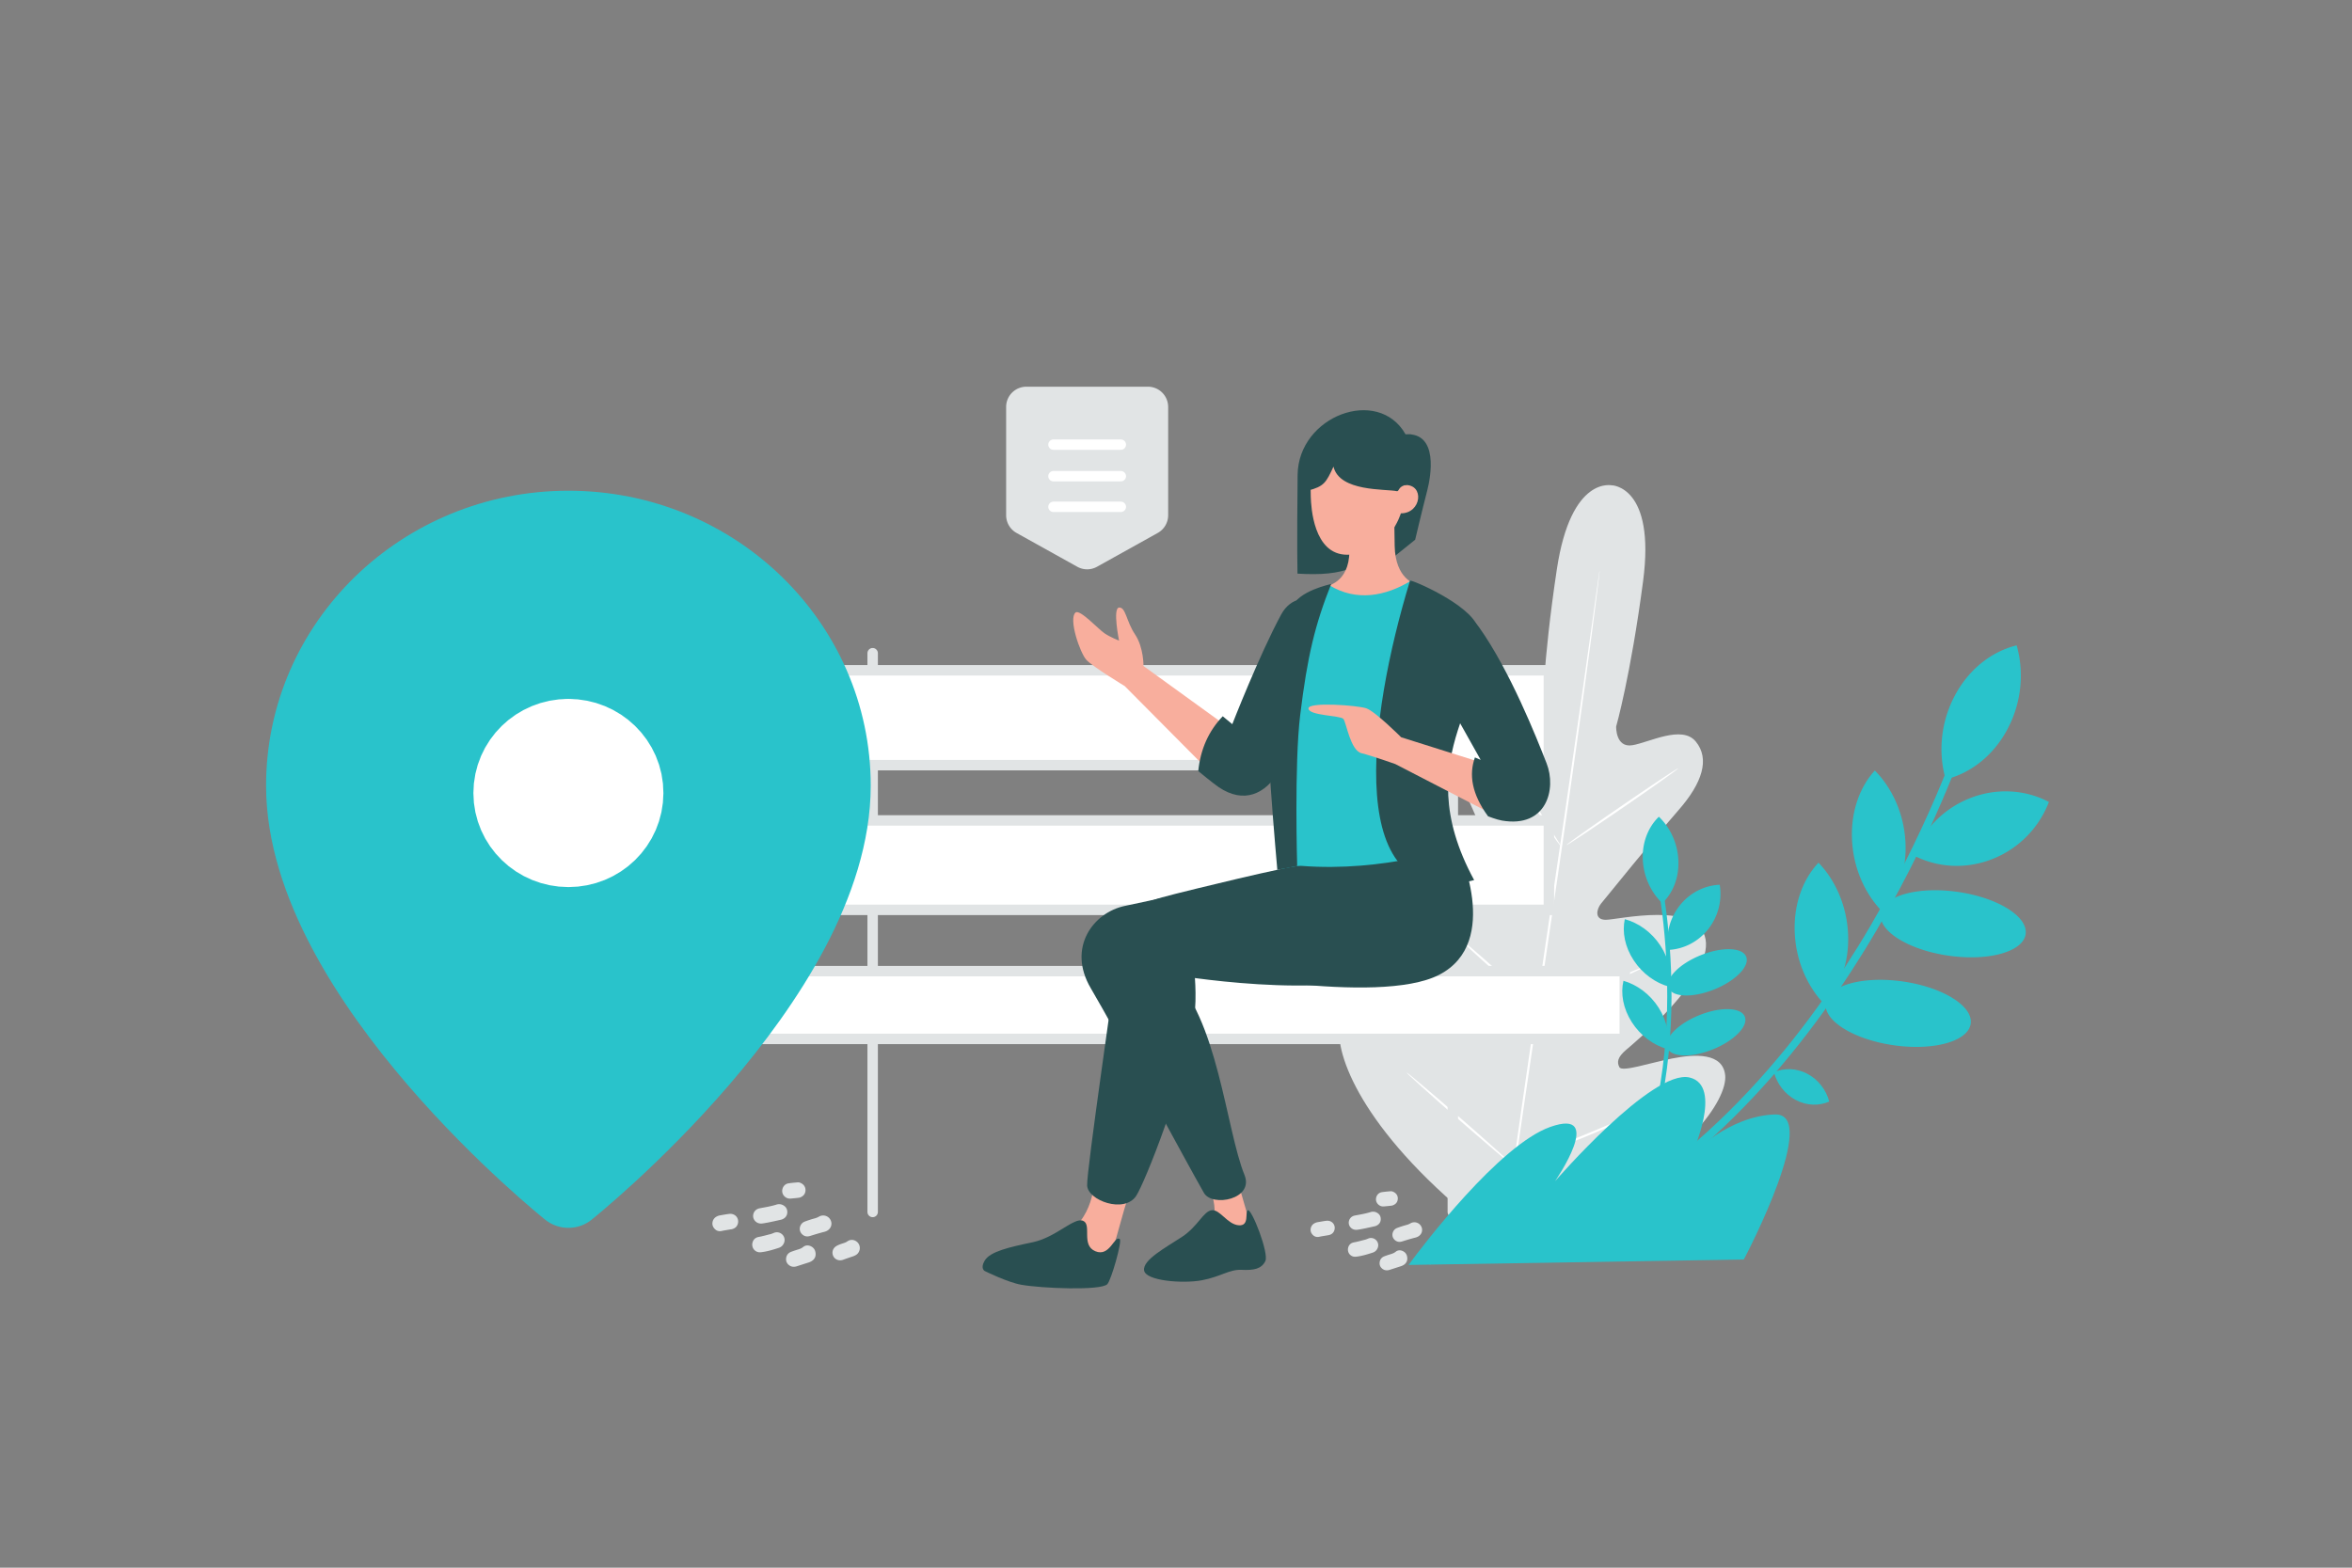 <svg width="900" height="600" viewBox="0 0 900 600" fill="none" xmlns="http://www.w3.org/2000/svg"><rect x="0" y="0" width="900" height="600" fill="#808080" stroke="none"/><path fill="transparent" d="M0 0h900v600H0z"/><path d="M617.068 185.807s-15.873-4.26-21.345 32.129c-5.472 36.388-5.511 56.321-5.511 56.321s-2.01 7.912-7.911 5.142c-5.901-2.771-16.057-12.803-22.945-8.094-7.14 4.888-6.795 14.559-.976 27.004 5.818 12.445 17.563 40.154 18.617 42.672 1.039 2.459.824 6.678-3.497 5.431-4.322-1.247-32.045-17.016-38.735-3.419-6.704 13.6 15.208 45.595 17.533 49.133 2.325 3.539 2.127 5.459.604 7.038-1.523 1.579-10.347-4.601-18.411-8.77-8.063-4.169-18.153-7.573-21.36.597-3.207 8.169 3.93 35.277 43.554 69.947l19.41 14.863 22.831-9.044c47.674-22.332 62.047-46.406 61.225-55.142-.821-8.736-11.454-8.26-20.363-6.49-8.909 1.77-19.098 5.26-20.124 3.319-1.026-1.94-.695-3.833 2.521-6.593 3.216-2.761 33.129-27.422 30.457-42.356-2.668-14.918-33.675-7.449-38.172-7.462-4.494.001-3.521-4.105-1.847-6.183 1.711-2.12 20.686-25.496 29.717-35.844 9.036-10.333 12.044-19.541 6.537-26.214-5.303-6.444-17.852.4-24.286 1.428-6.434 1.028-6.171-7.145-6.171-7.145s5.498-19.164 10.312-55.645c4.814-36.481-12.018-36.703-12.018-36.703" fill="#E1E4E5"/><path d="M575.69 470.688c3.631-26.781 8.968-63.734 15.014-104.534 6.036-40.78 11.458-77.709 15.253-104.471 1.881-13.353 3.397-24.171 4.454-31.685.523-3.716.934-6.612 1.219-8.618.14-.956.257-1.699.333-2.242.088-.498.143-.766.143-.766s-.011.256-.061.776c-.062.539-.145 1.289-.252 2.251-.251 2.014-.614 4.912-1.07 8.642-.935 7.497-2.365 18.34-4.19 31.725-3.631 26.781-8.972 63.72-15.004 104.515-6.031 40.796-11.468 77.729-15.248 104.487" fill="#fff"/><path d="M573.004 285.925c.055-.031.438.452 1.128 1.375.687.908 1.632 2.252 2.777 3.924 2.292 3.357 5.341 8.063 8.607 13.343 3.179 5.193 6.069 9.893 8.291 13.523.998 1.599 1.837 2.957 2.534 4.084.606.961.912 1.512.857 1.542-.055.031-.453-.448-1.139-1.356a114.88 114.88 0 0 1-2.751-3.947c-2.266-3.38-5.249-8.135-8.497-13.404l-8.383-13.451c-.998-1.599-1.851-2.953-2.548-4.08-.61-.976-.916-1.527-.876-1.553zm26.453 37.487c-.129-.187 9.305-6.908 21.081-14.985 11.773-8.091 21.434-14.494 21.563-14.307.13.187-9.308 6.894-21.081 14.985-11.787 8.095-21.434 14.494-21.563 14.307zm-12.091 62.23c-.016-.059.588-.284 1.672-.67 1.264-.417 2.82-.929 4.649-1.546 3.923-1.304 9.349-3.138 15.255-5.369 5.909-2.217 11.193-4.408 15.018-6.018 1.778-.745 3.284-1.386 4.521-1.908 1.067-.444 1.676-.654 1.702-.614.031.055-.535.365-1.56.909a114.207 114.207 0 0 1-4.424 2.15 215.296 215.296 0 0 1-14.955 6.254 223.777 223.777 0 0 1-15.377 5.149c-1.996.582-3.62 1.018-4.732 1.3-1.126.285-1.754.422-1.769.363zm-31.381-28.651c.036-.041.509.307 1.355.982.831.68 2.015 1.675 3.471 2.915 2.915 2.495 6.9 5.968 11.262 9.847a855.159 855.159 0 0 1 11.106 10.031c1.409 1.3 2.531 2.36 3.304 3.118.769.744 1.173 1.189 1.137 1.231-.037.041-.51-.307-1.355-.982-.831-.68-2.016-1.676-3.471-2.915a824.97 824.97 0 0 1-11.263-9.847c-4.362-3.879-8.289-7.432-11.091-10.035-1.408-1.3-2.531-2.36-3.304-3.118-.783-.74-1.202-1.181-1.151-1.227zm-17.656 53.578c.037-.041.649.412 1.72 1.28 1.181.981 2.685 2.224 4.463 3.725a1302.5 1302.5 0 0 1 14.526 12.517c5.64 4.929 10.721 9.422 14.369 12.701 1.717 1.566 3.163 2.887 4.296 3.928.995.937 1.538 1.487 1.501 1.529-.036.041-.648-.412-1.719-1.28-1.181-.981-2.685-2.224-4.464-3.725a1312.828 1312.828 0 0 1-14.525-12.517 1462.149 1462.149 0 0 1-14.369-12.701 1498.884 1498.884 0 0 1-4.296-3.929c-1.01-.932-1.538-1.486-1.502-1.528zm40.131 34.55c-.016-.059.739-.372 2.102-.895 1.525-.567 3.481-1.297 5.828-2.163 4.919-1.84 11.72-4.391 19.136-7.422a626.473 626.473 0 0 0 18.884-8.066 864.715 864.715 0 0 0 5.686-2.521c1.347-.582 2.102-.895 2.132-.84.031.055-.685.452-1.99 1.134a169.46 169.46 0 0 1-5.589 2.764 349.786 349.786 0 0 1-18.806 8.298 352.658 352.658 0 0 1-19.258 7.202c-2.496.843-4.52 1.496-5.926 1.92-1.39.42-2.173.63-2.199.589z" fill="#fff"/><path d="M333.928 463.853V250m222 213.853V250" stroke="#E1E4E5" stroke-width="4" stroke-linecap="round" stroke-linejoin="round"/><path fill-rule="evenodd" clip-rule="evenodd" d="M297.047 348.23h295.64V314h-295.64v34.23zm0-55.383h295.64v-36.304h-295.64v36.304z" fill="#fff" stroke="#E1E4E5" stroke-width="4"/><path fill-rule="evenodd" clip-rule="evenodd" d="M268 397.618h353.733v-25.934H268v25.934z" fill="#fff"/><path fill-rule="evenodd" clip-rule="evenodd" d="M268 397.618h353.733v-25.934H268v25.934z" fill="#fff" stroke="#E1E4E5" stroke-width="4"/><path fill-rule="evenodd" clip-rule="evenodd" d="M461.328 450.714s6.833 13.801 1.232 18.15c-5.61 4.349-20.428 12.5-20.428 12.5l39.258-2.467-8.727-30.098-11.335 1.915z" fill="#F8AE9D"/><path fill-rule="evenodd" clip-rule="evenodd" d="M477.501 463.202c-1.236.59.796 6.135-3.551 5.745-4.345-.388-7.074-6.12-10.278-5.747-3.206.371-5.24 6.143-11.342 10.163-6.1 4.021-15.146 8.816-14.54 12.858.606 4.043 14.841 5.125 22.053 3.787 7.211-1.337 10.578-4.236 15.256-4.005 4.679.231 7.619-.342 9.086-3.346 1.466-3.005-5.259-20.135-6.684-19.455zm42.965-134.121c-11.885.531-78.033 15.161-90.051 17.647-12.019 2.486-22.179 15.936-13.015 31.51 10.293 17.483 36.851 67.134 43.299 78.327 3.192 5.54 19.293 2.434 15.511-6.865-7.051-17.333-10.325-60.877-28.3-76.754 0 0 60.45 10.521 86.561-1.53 18.978-8.76 14.684-43.618-14.005-42.335z" fill="#294F51"/><path fill-rule="evenodd" clip-rule="evenodd" d="M437.558 254.893s.134-7.065-3.249-12.119c-3.382-5.054-3.517-10.422-6.077-10.246-2.56.176-.025 12.653-.025 12.653s-3.248-1.241-5.582-2.81c-2.333-1.57-9.409-9.308-11.063-7.937-2.803 2.336 1.712 15.516 4.172 18.151 2.468 2.636 14.646 10.001 14.646 10.001l35.864 36.13 5.362-19.18-34.048-24.643z" fill="#F8AE9D"/><path fill-rule="evenodd" clip-rule="evenodd" d="M509.292 251.704c-5.529 12.823-15.652 36.379-19.825 43.407-5.23 8.801-13.477 12.679-23.133 6.149-2.02-1.366-7.822-6.145-7.822-6.145.858-8.365 3.984-15.357 9.371-20.978l3.658 3.027s10.376-26.597 18.722-42.005c7.229-13.33 27.444-2.949 19.029 16.545zm23.895-49.775v11.347l8.332-6.709s2.561-10.871 4.644-18.945c1.306-5.064 4.489-22.199-8.323-21.397-10.495-18.5-41.06-7.05-41.303 15.552-.293 27.185-.054 37.769-.054 37.769 17.284.992 27.012-1.507 36.704-17.617z" fill="#294F51"/><path fill-rule="evenodd" clip-rule="evenodd" d="M541.7 223.533s-7.751-1.82-8.02-14.521c-.269-12.7-.08-17.035-.08-17.035l-17.074-.309s-.185 14.155-.188 19.275c-.007 12.448-9.162 13.469-9.162 13.469s1.565 10.27 17.035 11.14c12.079.681 17.489-12.019 17.489-12.019z" fill="#F8AE9D"/><path fill-rule="evenodd" clip-rule="evenodd" d="M537.58 185.635c7.617-.295 6.374 10.855-1.538 10.84 0 0-4.595 15.838-20.55 15.838-12.957 0-13.8-18.46-13.918-22.143-.126-3.926-.142-16.826-.142-16.826l36.445-.017-.297 12.308z" fill="#F8AE9D"/><path fill-rule="evenodd" clip-rule="evenodd" d="M538.169 185.561c-3.156.521-2.773 2.611-3.632 2.428-4.358-.927-21.999.296-24.271-9.405-2.826 6.06-3.517 7.55-9.741 9.177v-17.76l39.365-3.775s-.611 19.151-1.721 19.335z" fill="#294F51"/><path fill-rule="evenodd" clip-rule="evenodd" d="M539.967 222.234c-9.728 5.957-20.973 8.142-31.441 1.672-17.084 33.685-21.341 73.876-17.232 118.298 24.911 9.862 45.848 7.922 63.672-3.35l-14.999-116.62z" fill="#29c3cb"/><path fill-rule="evenodd" clip-rule="evenodd" d="M418.743 451.269s.206 16.243-13.178 22.316c-13.376 6.072-22.906 5.706-21.693 10.401 1.213 4.695 36.029 4.505 39.281.833 2.771-3.123 8.797-32.207 10.456-29.983l-14.866-3.567z" fill="#F8AE9D"/><path fill-rule="evenodd" clip-rule="evenodd" d="M428.465 474.208c-2.051-1.476-3.776 7.035-9.348 4.668-5.571-2.366-1.178-10.189-4.684-11.632-3.506-1.443-10.277 6.315-19.27 8.2-8.992 1.884-16.293 3.534-18.368 7.034-1.788 3.008 0 3.97 0 3.97s8.657 4.323 14.036 5.275c7.814 1.382 30.4 2.302 32.874-.218 1.52-1.546 5.785-16.558 4.76-17.297zM557.704 324.06s17.279 36.49-7.003 49.021c-23.483 12.117-93.783-2.215-93.783-2.215s1.257 10.114 0 19.134c-3.281 23.559-18.884 62.809-22.185 67.741-4.566 6.82-18.473 1.677-18.734-4.002-.262-5.679 10.483-78.208 12.117-92.039 1.626-13.831 6.758-15.84 21.749-19.621 3.444-.869 44.169-10.99 47.9-10.695 32.056 2.535 59.939-7.324 59.939-7.324z" fill="#294F51"/><path fill-rule="evenodd" clip-rule="evenodd" d="M539.541 222.261c-16.11 52.773-25.771 127.592 24.543 114.576-26.727-49.21 9.607-71.358 1.371-96.79-2.815-8.696-25.704-18.469-25.914-17.786zm-30.163 1.275c-6.148 15.42-9.103 27.518-11.86 50.151-2.299 18.85-1.148 57.749-1.148 57.749l-7.598 1.494s-5.431-60.097-3.615-67.835c3.047-12.984 5.112-20.571 9.135-32.441 2.217-6.515 15.086-9.118 15.086-9.118z" fill="#294F51"/><path fill-rule="evenodd" clip-rule="evenodd" d="M536.16 282.172s-9.919-9.932-13.355-11.085c-3.435-1.152-22.252-2.537-22.125.067.144 2.791 12.253 2.63 13.373 4.003 1.119 1.372 2.676 12.057 6.909 13.11 4.224 1.054 12.98 4.172 12.98 4.172l38.977 20.139-4.152-20.137-32.607-10.269z" fill="#F8AE9D"/><path fill-rule="evenodd" clip-rule="evenodd" d="M566.014 240.119c11.823 16.686 21.917 42.103 25.791 52.013 3.875 9.909-.033 24.856-17.071 21.921-2.029-.349-5.328-1.633-5.328-1.633-6.265-8.588-7.364-15.96-5.026-22.525l2.204.93s-16.934-30.015-21.069-38.061c-6.907-13.438 10.085-27.347 20.499-12.645z" fill="#294F51"/><path d="M517.802 470.469c-1.016-.413-1.71-1.433-1.703-2.5a2.779 2.779 0 0 1 1.802-2.601c.299-.11.62-.165.936-.223 1.89-.353 3.786-.671 5.628-1.251a3.008 3.008 0 0 1 2.407.23c1.018.551 1.516 1.431 1.476 2.563-.042 1.137-.647 1.956-1.682 2.436a2.94 2.94 0 0 1-.609.202c-2.164.48-4.322.995-6.518 1.318-.601.089-1.178.058-1.737-.174zm9.373 7.159c-.349.874-1.006 1.491-1.862 1.772-2.105.686-4.235 1.335-6.445 1.582-2.018.222-3.504-1.579-2.976-3.514.303-1.107 1.093-1.779 2.199-1.976 1.428-.253 2.8-.671 4.203-1.005.446-.107.855-.295 1.275-.465a2.764 2.764 0 0 1 3.031.638c.771.786.993 1.941.575 2.968zm5.856-6.099c.308-.761.857-1.273 1.619-1.561a36.649 36.649 0 0 1 3.5-1.127 6.091 6.091 0 0 0 1.544-.626 2.968 2.968 0 0 1 4.171 1.22c.746 1.489.104 3.227-1.464 3.947a4.115 4.115 0 0 1-.675.252c-1.758.44-3.494.967-5.223 1.51-1.072.335-2.061.153-2.881-.653-.801-.792-1.018-1.913-.591-2.962zm3.618 7.229c1.218.536 1.748 1.45 1.848 2.619.098 1.157-.364 2.087-1.342 2.727a4.78 4.78 0 0 1-1.157.539c-1.427.454-2.844.918-4.271 1.372-.909.286-1.801.248-2.609-.307-.888-.614-1.313-1.483-1.193-2.556.123-1.129.759-1.93 1.823-2.339a39.284 39.284 0 0 1 2.509-.843c.638-.196 1.232-.424 1.773-.869.801-.667 1.75-.689 2.619-.343zm17.477 1.802c-.246.611-.646 1.108-1.227 1.431a5.712 5.712 0 0 1-1.015.462c-1.192.389-2.371.81-3.55 1.23-1.787.635-3.538-.413-3.767-2.213-.142-1.129.421-2.193 1.496-2.786.799-.441 1.663-.726 2.527-.998.463-.146.888-.326 1.289-.608 1.088-.763 2.38-.689 3.41.146.975.793 1.316 2.146.837 3.336zm-52.407-10.985c.279-.611.679-1.061 1.232-1.364a3.808 3.808 0 0 1 1.2-.438c1.128-.188 2.259-.414 3.397-.546 2.063-.237 3.603 1.496 3.089 3.476-.267 1.037-.984 1.687-2.009 1.97-.329.091-.682.114-1.021.181-.915.173-1.842.282-2.754.495-1.078.255-2.013-.087-2.714-.948-.709-.857-.792-1.832-.42-2.826zm31.392-13.447c1.126.478 1.769 1.432 1.765 2.539-.007 1.191-.573 2.026-1.633 2.535a2.369 2.369 0 0 1-.759.237c-1.01.121-2.015.23-3.025.305a2.666 2.666 0 0 1-1.609-.406c-.984-.615-1.484-1.697-1.289-2.81.201-1.129 1.014-2.044 2.129-2.232 1.102-.186 2.225-.266 3.338-.37.405-.04.799.058 1.083.202zm-243.108 11.925c-1.084-.441-1.824-1.53-1.817-2.669a2.965 2.965 0 0 1 1.924-2.776c.318-.118.661-.177.998-.238 2.018-.377 4.042-.716 6.008-1.336a3.215 3.215 0 0 1 2.57.246c1.086.588 1.618 1.528 1.575 2.736-.045 1.213-.691 2.088-1.795 2.6a3.14 3.14 0 0 1-.65.216c-2.31.512-4.614 1.062-6.958 1.407-.642.095-1.258.061-1.855-.186zm10.006 7.642c-.372.933-1.074 1.592-1.987 1.892-2.248.732-4.522 1.425-6.88 1.688-2.155.238-3.741-1.685-3.177-3.75.323-1.182 1.166-1.899 2.347-2.11 1.524-.27 2.989-.716 4.487-1.073.476-.114.912-.314 1.361-.496a2.95 2.95 0 0 1 3.235.681 2.924 2.924 0 0 1 .614 3.168zm6.251-6.51c.329-.812.915-1.359 1.728-1.667a39.153 39.153 0 0 1 3.737-1.202c.577-.156 1.125-.359 1.647-.669a3.17 3.17 0 0 1 4.453 1.302c.796 1.589.112 3.445-1.563 4.213a4.36 4.36 0 0 1-.72.27c-1.877.47-3.73 1.032-5.575 1.612-1.145.357-2.2.163-3.076-.698-.855-.845-1.087-2.042-.631-3.161zm3.862 7.717c1.3.572 1.866 1.547 1.973 2.796.105 1.234-.389 2.227-1.433 2.91-.38.251-.803.436-1.235.576-1.522.485-3.036.98-4.559 1.465-.97.304-1.922.264-2.785-.329-.947-.655-1.401-1.583-1.274-2.728.132-1.205.811-2.06 1.947-2.497a42.282 42.282 0 0 1 2.678-.9c.681-.209 1.315-.452 1.892-.927.855-.712 1.869-.736 2.796-.366zm18.657 1.923c-.263.653-.69 1.182-1.31 1.528a6.193 6.193 0 0 1-1.083.493 149.95 149.95 0 0 0-3.79 1.313c-1.907.678-3.777-.441-4.021-2.363-.152-1.205.449-2.341 1.597-2.974.853-.471 1.775-.775 2.697-1.064.494-.156.948-.349 1.377-.65 1.16-.814 2.54-.735 3.639.156 1.041.846 1.406 2.291.894 3.561zm-55.944-11.726c.298-.652.725-1.133 1.316-1.456a4.057 4.057 0 0 1 1.28-.468c1.204-.201 2.412-.442 3.626-.583 2.202-.252 3.846 1.597 3.297 3.71-.285 1.108-1.049 1.802-2.143 2.104-.352.097-.729.121-1.091.193-.976.184-1.966.301-2.939.529-1.151.271-2.149-.093-2.898-1.012-.756-.915-.845-1.956-.448-3.017zm33.511-14.355c1.201.511 1.887 1.529 1.883 2.711-.007 1.271-.611 2.163-1.742 2.706a2.55 2.55 0 0 1-.811.253 73.518 73.518 0 0 1-3.229.325c-.608.047-1.187-.11-1.718-.433-1.051-.656-1.583-1.811-1.376-2.999.215-1.206 1.083-2.183 2.273-2.383 1.176-.199 2.375-.285 3.563-.395.433-.043.853.062 1.157.215z" fill="#E1E4E5"/><path d="M585.25 475.54c59.602-21.759 101.293-73.654 125.769-113.354 26.575-43.103 39.171-81.545 39.296-81.931l2.631 1.05c-.124.385-12.809 39.118-39.55 82.511-24.712 40.097-66.835 92.52-127.176 114.552l-.97-2.828z" fill="#29c3cb"/><path d="M747.985 266.287c-5.423 10.251-6.369 21.901-3.466 31.998 9.474-2.319 18.261-9.036 23.684-19.287 5.429-10.251 6.375-21.901 3.471-31.998-9.479 2.318-18.261 9.036-23.689 19.287zm5.836 39.201a38.046 38.046 0 0 0-21.638 21.854c8.894 4.66 19.834 5.52 30.195 1.441a38.077 38.077 0 0 0 21.638-21.854c-8.894-4.666-19.834-5.52-30.195-1.441zm-8.173 60.282c-15.316-2.189-26.955-9.429-25.997-16.172.959-6.742 14.152-10.434 29.468-8.246 15.316 2.189 26.955 9.429 25.997 16.172-.959 6.743-14.152 10.434-29.468 8.246zm-21.016 34.281c-15.317-2.189-26.956-9.429-25.997-16.172.958-6.742 14.151-10.434 29.468-8.246 15.316 2.189 26.955 9.429 25.996 16.172-.958 6.743-14.151 10.434-29.467 8.246z" fill="#29c3cb"/><path d="M729.126 322.154c-.603-10.82-5.103-20.591-11.726-27.261-5.89 6.445-9.314 16.073-8.711 26.894.603 10.82 5.103 20.591 11.726 27.261 5.896-6.445 9.314-16.074 8.711-26.894zm-21.939 35.478c-.443-10.826-4.808-20.679-11.33-27.468-5.991 6.326-9.551 15.883-9.107 26.71.443 10.826 4.808 20.679 11.336 27.468 5.979-6.326 9.545-15.883 9.101-26.71zm-15.577 53.354c-4.234-2.241-8.888-2.312-12.814-.605 1.2 4.423 4.133 8.372 8.362 10.613 4.234 2.241 8.888 2.312 12.814.605-1.194-4.423-4.127-8.372-8.362-10.613zm-83.26 67.861c23.169-27.836 28.853-65.405 29.542-92.017.748-28.893-4.066-51.477-4.115-51.703l1.6-.237c.049.226 4.902 22.978 4.155 52.063-.691 26.876-6.437 64.828-29.892 93.012l-1.29-1.118z" fill="#29c3cb"/><path d="M628.62 328.903c.265 6.614 3.14 12.634 7.47 16.784 4.009-3.862 6.418-9.698 6.153-16.312-.262-6.616-3.137-12.636-7.467-16.786-4.012 3.864-6.418 9.698-6.156 16.314zm14.127 17.67a21.711 21.711 0 0 0-4.408 16.991c5.726-.252 11.371-2.966 15.313-7.951a21.74 21.74 0 0 0 4.408-16.992c-5.728.249-11.371 2.966-15.313 7.952zm13.26 32.091c-8.185 3.314-16.006 3.08-17.467-.522-1.462-3.602 3.989-9.209 12.175-12.523s16.006-3.08 17.468.522c1.461 3.602-3.99 9.209-12.176 12.523zm-.535 22.945c-8.186 3.314-16.007 3.081-17.468-.521-1.462-3.603 3.99-9.209 12.175-12.523 8.186-3.314 16.007-3.081 17.468.521 1.462 3.603-3.99 9.209-12.175 12.523z" fill="#29c3cb"/><path d="M635.342 361.881c-3.402-5.166-8.426-8.696-13.607-10.087-1.058 4.869.015 10.603 3.417 15.769 3.401 5.166 8.425 8.697 13.607 10.088 1.06-4.872-.015-10.603-3.417-15.77zm-.648 23.802c-3.325-5.215-8.305-8.826-13.472-10.304-1.141 4.84-.155 10.577 3.169 15.792 3.325 5.215 8.305 8.826 13.475 10.303 1.135-4.837.153-10.576-3.172-15.791zm7.621 30.796c-2.733.109-5.049 1.409-6.497 3.378 1.861 1.838 4.441 2.945 7.171 2.838 2.732-.109 5.049-1.409 6.497-3.378-1.859-1.84-4.439-2.947-7.171-2.838z" fill="#29c3cb"/><path d="M538.991 484.135c5.29-7.268 34.728-45.9 54.192-52.814 21.484-7.632 1.849 20.779 1.849 20.779s37.255-43.083 51.483-39.708c13.041 3.093.853 29.482.853 29.482s14.158-14.825 31.833-15.336c17.202-.498-10.428 52.724-11.925 55.504l-128.285 2.093z" fill="#29c3cb"/><path fill-rule="evenodd" clip-rule="evenodd" d="M385 197.187v-41.421c0-4.291 3.468-7.766 7.75-7.766h46.5c4.282 0 7.75 3.475 7.75 7.766v41.421a7.765 7.765 0 0 1-3.987 6.787l-23.25 12.943a7.736 7.736 0 0 1-7.53 0l-23.249-12.943a7.773 7.773 0 0 1-3.984-6.787z" fill="#E1E4E5"/><path d="M403.113 182.251h25.775m-25.775-12.075h25.775m-25.775 23.802h25.775" stroke="#fff" stroke-width="3.982" stroke-linecap="round" stroke-linejoin="round"/><path fill-rule="evenodd" clip-rule="evenodd" d="M217.5 455.75S116 374.702 116 300.683C116 246.178 161.447 202 217.5 202S319 246.178 319 300.683c0 74.019-101.5 155.067-101.5 155.067z" fill="#29c3cb" stroke="#29c3cb" stroke-width="28.37" stroke-linecap="round" stroke-linejoin="round"/><path d="M217.478 291.608c-6.771 0-12.213 5.357-12.213 11.913 0 6.557 5.485 11.871 12.256 11.871s12.214-5.314 12.214-11.913c.043-6.514-5.443-11.871-12.257-11.871" stroke="#fff" stroke-width="48.242" stroke-linecap="round" stroke-linejoin="round"/></svg>